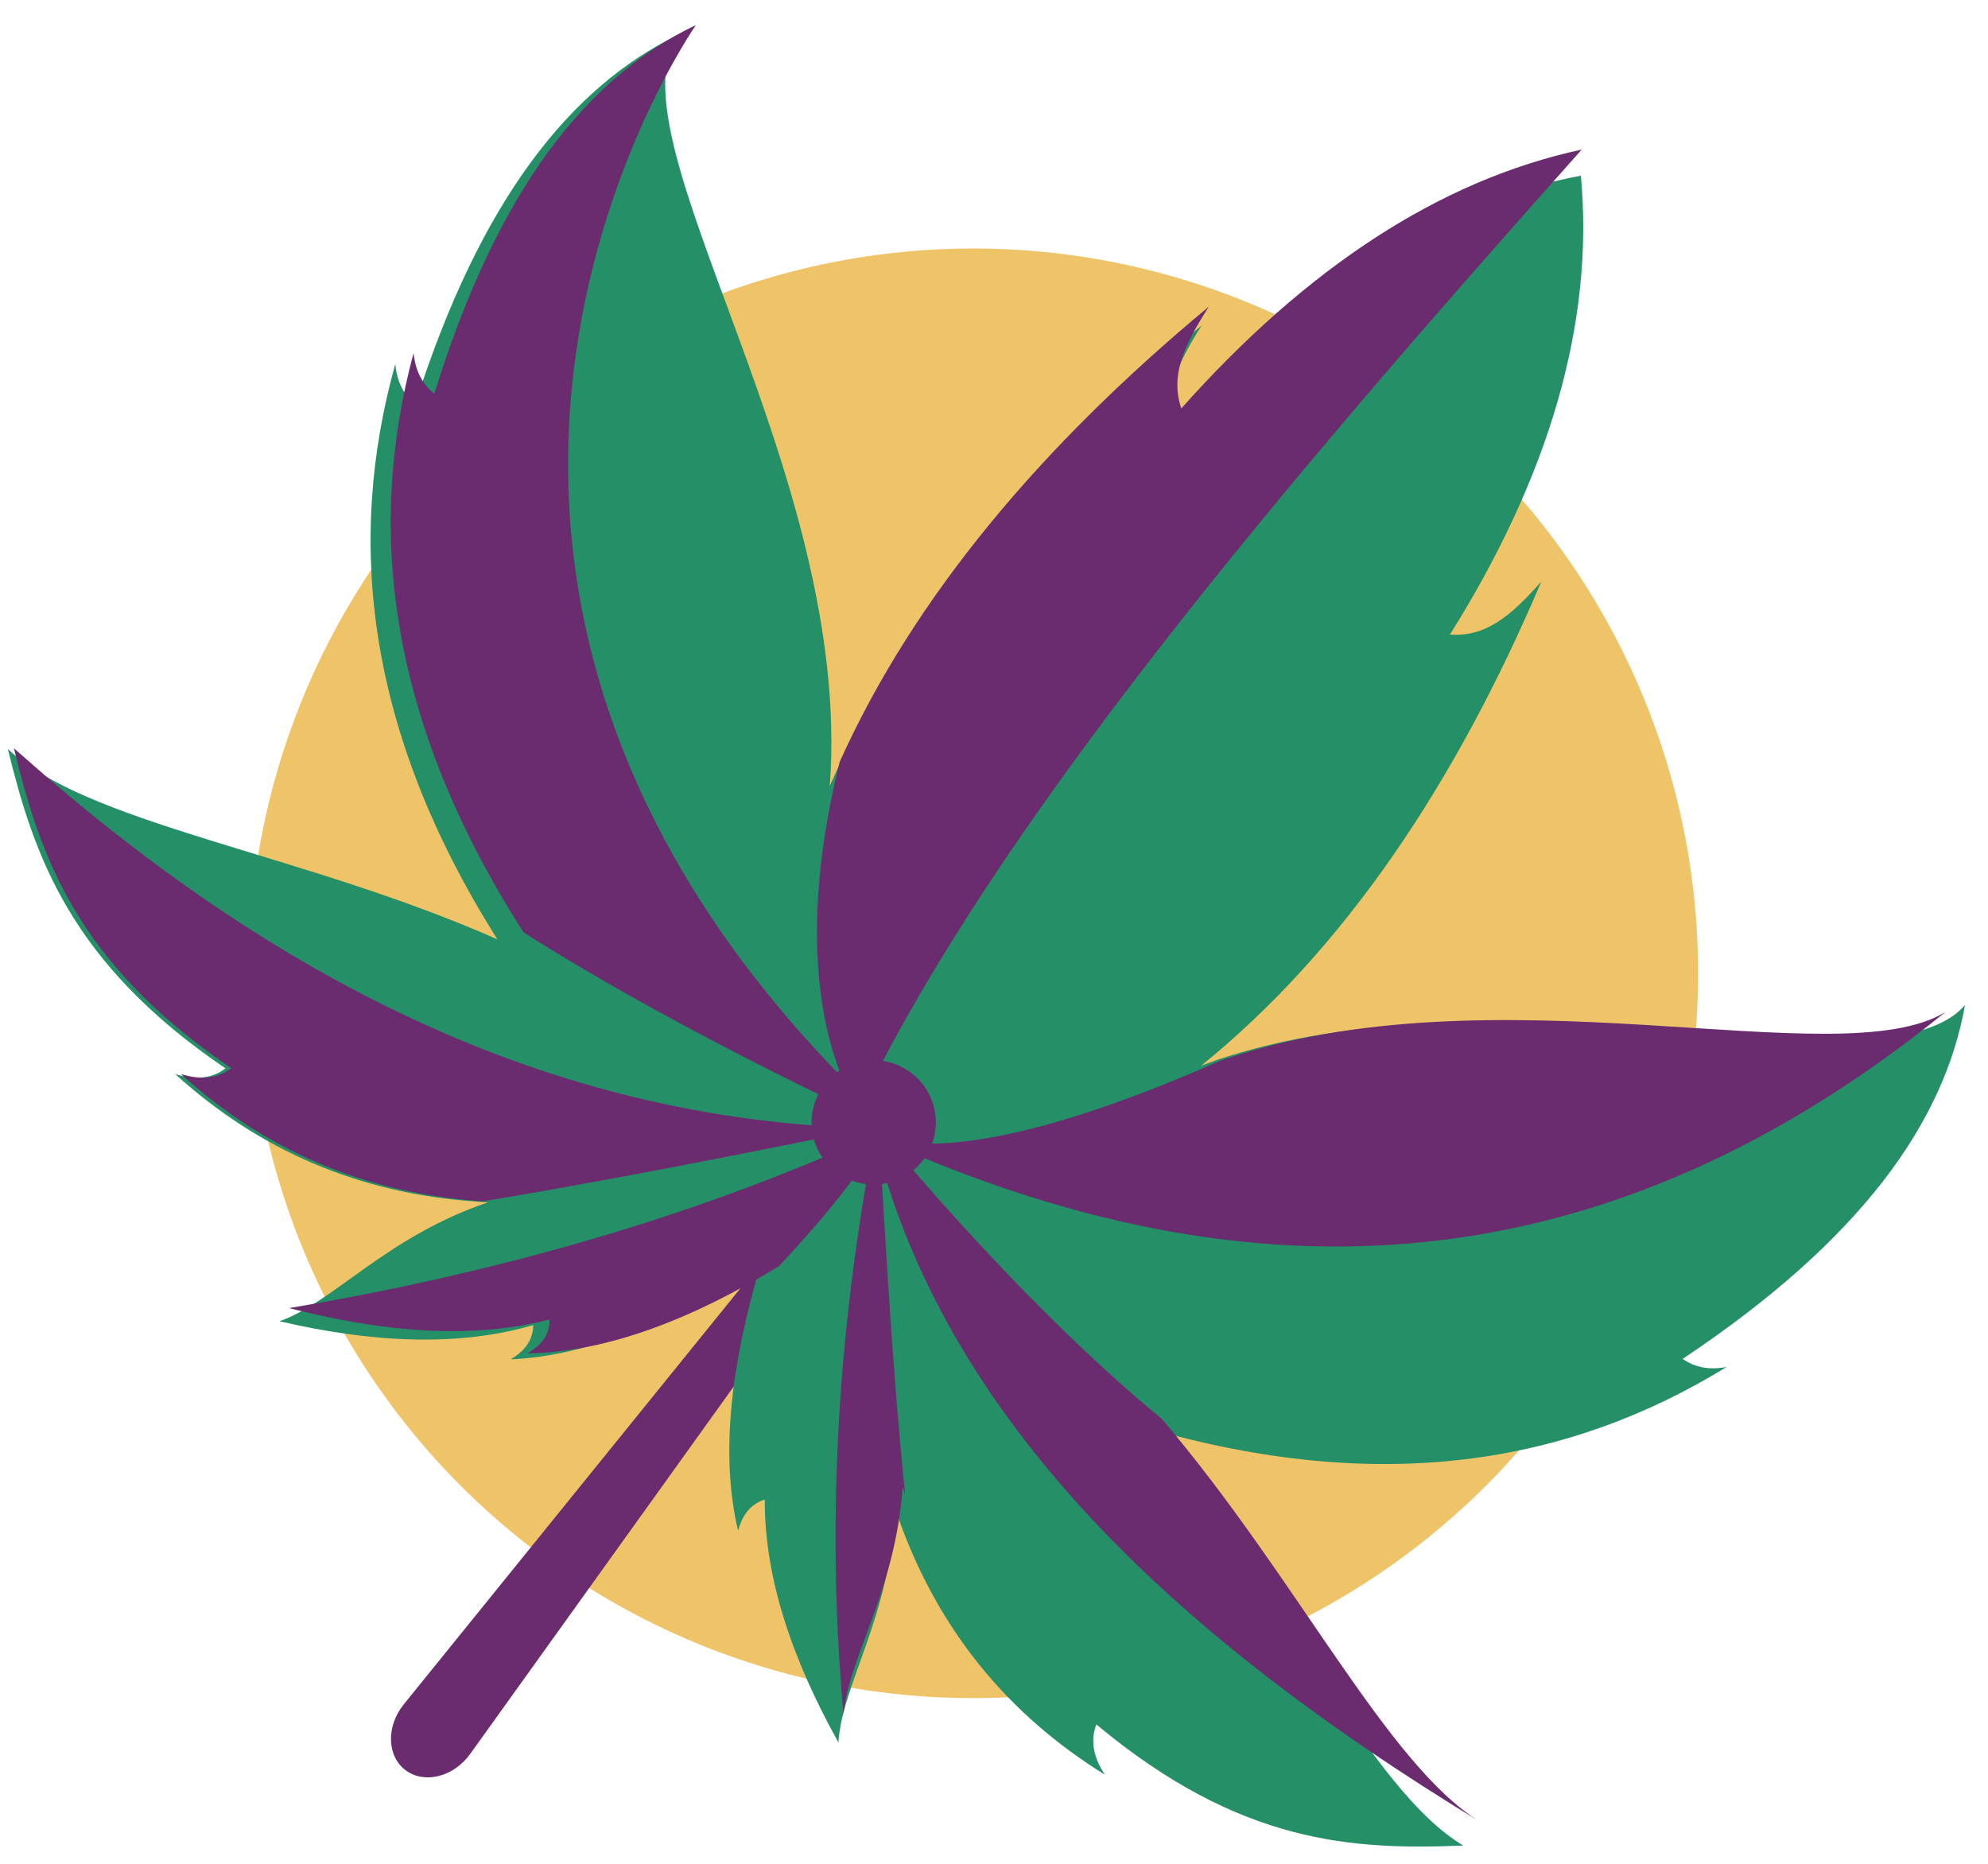 <svg width="48" height="45" viewBox="0 0 48 45" fill="none" xmlns="http://www.w3.org/2000/svg">
<g clip-path="url(#@@id)">
<circle cx="23.5" cy="23.5" r="17.5" fill="#EFC368"/>
<path d="M9.795 42.742V42.742C9.34 42.403 9.319 41.682 9.749 41.15L20.897 27.373L21.677 27.954L11.357 42.341C10.958 42.902 10.25 43.08 9.795 42.742Z" fill="#6a2c6f"/>
<path d="M26.677 42.848C24.348 41.406 22.647 39.363 21.68 36.619C21.659 36.559 21.636 36.502 21.615 36.441C21.492 39.036 20.323 40.691 20.244 42.07C19.132 40.074 18.459 38.111 18.465 36.206C18.182 36.295 17.944 36.502 17.821 36.958C17.387 35.131 17.645 32.951 18.364 30.532C18.346 30.541 18.332 30.552 18.317 30.558C16.206 31.901 14.196 32.738 12.33 32.82C12.738 32.579 12.87 32.293 12.875 31.994C11.046 32.524 8.973 32.418 6.748 31.9C8.049 31.448 9.32 29.864 11.78 29.03C11.691 29.024 11.599 29.022 11.518 29.012C8.649 28.821 6.243 27.758 4.23 25.933C4.699 26.079 5.113 26.05 5.444 25.795C1.694 23.249 0.824 20.668 0.189 18.084C0.246 18.133 0.304 18.188 0.365 18.239C2.426 19.949 7.421 20.651 12.008 22.679C11.995 22.659 11.98 22.636 11.971 22.618C8.855 17.65 8.345 13.083 9.545 8.787C9.583 9.213 9.743 9.536 10.026 9.754C11.609 4.789 13.794 2.102 16.356 0.848C14.696 3.403 20.603 11.376 20.035 18.976C20.067 18.905 20.093 18.841 20.128 18.772C21.881 14.769 24.944 11.159 29.013 7.86C28.395 8.828 28.1 9.534 28.39 10.335C31.404 6.98 34.655 4.907 38.17 4.241C38.499 7.803 37.402 11.5 35.008 15.322C35.858 15.38 36.456 14.902 37.215 14.041C35.13 18.947 32.447 22.938 29.001 25.732C29.112 25.687 29.221 25.652 29.336 25.61C29.342 25.609 29.345 25.605 29.354 25.601C36.038 23.343 44.432 26.163 47.027 24.609L47.03 24.605C47.192 24.515 47.328 24.399 47.444 24.268C46.944 27.077 44.964 29.918 40.628 32.809C40.918 33.016 41.275 33.084 41.689 33.004C37.873 35.351 33.323 36.116 27.657 34.466C27.702 34.523 27.748 34.58 27.792 34.63C31.017 38.56 33.075 43.212 35.331 44.56C32.676 44.664 29.955 44.54 26.471 41.635C26.319 42.035 26.404 42.435 26.677 42.848Z" fill="#258F67"/>
<path d="M21.696 27.334C21.696 27.334 16.681 25.081 12.642 22.512C9.405 17.457 8.823 12.842 9.986 8.523C10.03 8.954 10.197 9.281 10.487 9.505C12.03 4.517 14.214 1.836 16.803 0.605C16.806 0.608 7.275 14.152 21.696 27.334Z" fill="#6a2c6f"/>
<path d="M20.735 26.768C20.735 26.768 18.811 24.289 20.276 18.39C22.079 14.396 25.147 10.758 29.188 7.403C28.563 8.373 28.259 9.078 28.522 9.862C31.537 6.477 34.752 4.352 38.191 3.611C30.819 11.874 24.022 19.936 20.735 26.768Z" fill="#6a2c6f"/>
<path d="M46.973 24.434C38.325 31.435 29.648 31.363 20.967 27.375C22.795 28.101 26.151 27.066 29.434 25.624C29.44 25.623 29.443 25.619 29.452 25.615C36.103 23.294 44.382 26.016 46.973 24.434Z" fill="#6a2c6f"/>
<path d="M35.743 43.991C28.198 39.409 22.553 34.041 21 27C21 27 24.408 31.264 28.055 34.261C31.335 38.117 33.495 42.624 35.743 43.991Z" fill="#6a2c6f"/>
<path d="M20.367 41.398C19.924 36.522 20.262 31.731 21.2 27C21.389 30.16 21.57 33.352 21.853 36.069C21.834 36.011 21.813 35.956 21.794 35.898C21.623 38.427 20.467 40.059 20.367 41.398Z" fill="#6a2c6f"/>
<path d="M18.811 30.57C16.684 31.863 14.646 32.648 12.733 32.676C13.145 32.445 13.273 32.16 13.268 31.858C11.407 32.34 9.277 32.172 6.978 31.583C12.12 30.717 16.906 29.328 21.274 27.331C20.976 28.095 19.981 29.308 18.811 30.57Z" fill="#6a2c6f"/>
<path d="M20.97 27.24C20.732 27.291 15.525 28.37 11.663 29.004C8.789 28.818 6.381 27.758 4.367 25.931C4.837 26.077 5.252 26.047 5.584 25.79C1.832 23.244 0.967 20.657 0.336 18.066C0.393 18.114 0.451 18.169 0.512 18.221C6.508 23.538 13.164 27.035 20.97 27.24Z" fill="#6a2c6f"/>
<path d="M22.293 28.003C21.794 28.665 20.854 28.797 20.192 28.298C19.531 27.8 19.398 26.86 19.897 26.198C20.396 25.536 21.336 25.404 21.998 25.902C22.66 26.401 22.792 27.341 22.293 28.003Z" fill="#6a2c6f"/>
</g>
<defs>
<clipPath id="@@id">
<rect width="48" height="45" fill="white"/>
</clipPath>
</defs>
</svg>
